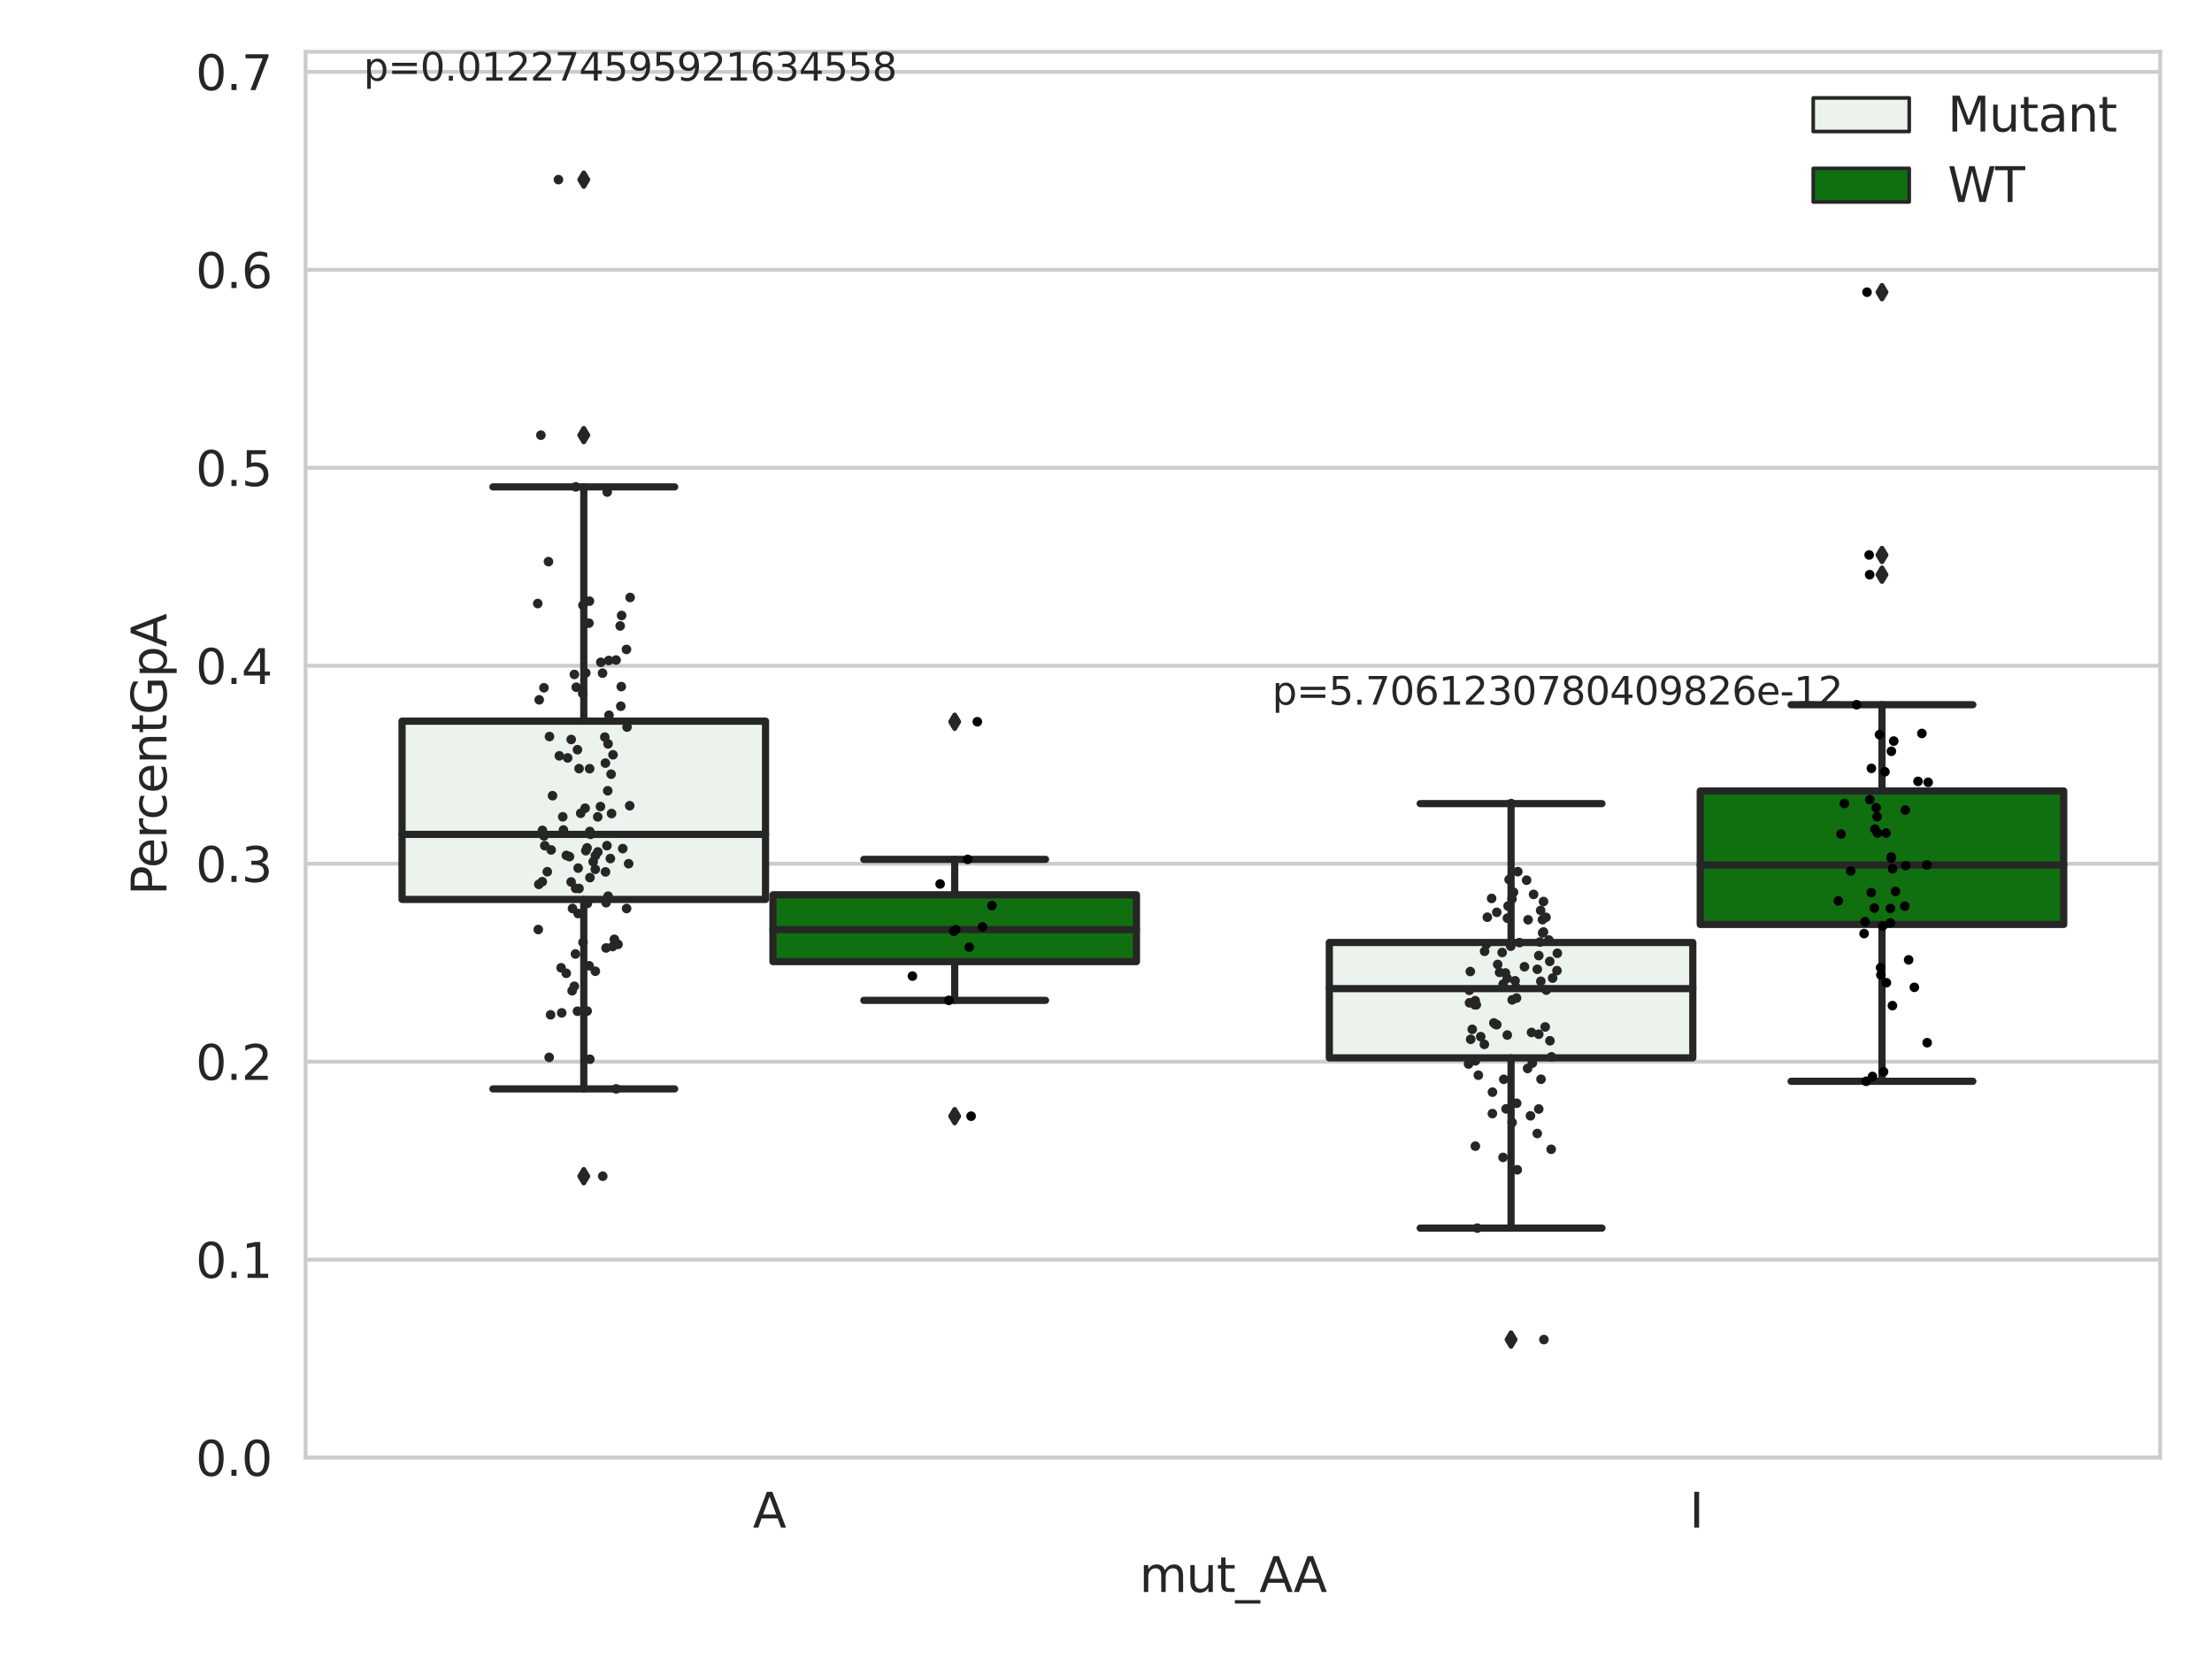 <?xml version="1.0" encoding="utf-8" standalone="no"?>
<!DOCTYPE svg PUBLIC "-//W3C//DTD SVG 1.1//EN"
  "http://www.w3.org/Graphics/SVG/1.1/DTD/svg11.dtd">
<svg xmlns:xlink="http://www.w3.org/1999/xlink" width="460.8pt" height="345.6pt" viewBox="0 0 460.8 345.6" xmlns="http://www.w3.org/2000/svg" version="1.1">
 <defs>
  <style type="text/css">*{stroke-linejoin: round; stroke-linecap: butt}</style>
 </defs>
 <g id="figure_1">
  <g id="patch_1">
   <path d="M 0 345.6 
L 460.8 345.6 
L 460.8 0 
L 0 0 
z
" style="fill: #ffffff"/>
  </g>
  <g id="axes_1">
   <g id="patch_2">
    <path d="M 63.661 303.64 
L 450 303.64 
L 450 10.8 
L 63.661 10.8 
z
" style="fill: #ffffff"/>
   </g>
   <g id="matplotlib.axis_1">
    <g id="xtick_1">
     <g id="text_1">
      <!-- A -->
      <g style="fill: #262626" transform="translate(156.826 318.238) scale(0.1 -0.1)">
       <defs>
        <path id="DejaVuSans-41" d="M 2188 4044 
L 1331 1722 
L 3047 1722 
L 2188 4044 
z
M 1831 4666 
L 2547 4666 
L 4325 0 
L 3669 0 
L 3244 1197 
L 1141 1197 
L 716 0 
L 50 0 
L 1831 4666 
z
" transform="scale(0.016)"/>
       </defs>
       <use xlink:href="#DejaVuSans-41"/>
      </g>
     </g>
    </g>
    <g id="xtick_2">
     <g id="text_2">
      <!-- I -->
      <g style="fill: #262626" transform="translate(351.94 318.238) scale(0.1 -0.1)">
       <defs>
        <path id="DejaVuSans-49" d="M 628 4666 
L 1259 4666 
L 1259 0 
L 628 0 
L 628 4666 
z
" transform="scale(0.016)"/>
       </defs>
       <use xlink:href="#DejaVuSans-49"/>
      </g>
     </g>
    </g>
    <g id="text_3">
     <!-- mut_AA -->
     <g style="fill: #262626" transform="translate(237.353 331.638) scale(0.1 -0.1)">
      <defs>
       <path id="DejaVuSans-6d" d="M 3328 2828 
Q 3544 3216 3844 3400 
Q 4144 3584 4550 3584 
Q 5097 3584 5394 3201 
Q 5691 2819 5691 2113 
L 5691 0 
L 5113 0 
L 5113 2094 
Q 5113 2597 4934 2840 
Q 4756 3084 4391 3084 
Q 3944 3084 3684 2787 
Q 3425 2491 3425 1978 
L 3425 0 
L 2847 0 
L 2847 2094 
Q 2847 2600 2669 2842 
Q 2491 3084 2119 3084 
Q 1678 3084 1418 2786 
Q 1159 2488 1159 1978 
L 1159 0 
L 581 0 
L 581 3500 
L 1159 3500 
L 1159 2956 
Q 1356 3278 1631 3431 
Q 1906 3584 2284 3584 
Q 2666 3584 2933 3390 
Q 3200 3197 3328 2828 
z
" transform="scale(0.016)"/>
       <path id="DejaVuSans-75" d="M 544 1381 
L 544 3500 
L 1119 3500 
L 1119 1403 
Q 1119 906 1312 657 
Q 1506 409 1894 409 
Q 2359 409 2629 706 
Q 2900 1003 2900 1516 
L 2900 3500 
L 3475 3500 
L 3475 0 
L 2900 0 
L 2900 538 
Q 2691 219 2414 64 
Q 2138 -91 1772 -91 
Q 1169 -91 856 284 
Q 544 659 544 1381 
z
M 1991 3584 
L 1991 3584 
z
" transform="scale(0.016)"/>
       <path id="DejaVuSans-74" d="M 1172 4494 
L 1172 3500 
L 2356 3500 
L 2356 3053 
L 1172 3053 
L 1172 1153 
Q 1172 725 1289 603 
Q 1406 481 1766 481 
L 2356 481 
L 2356 0 
L 1766 0 
Q 1100 0 847 248 
Q 594 497 594 1153 
L 594 3053 
L 172 3053 
L 172 3500 
L 594 3500 
L 594 4494 
L 1172 4494 
z
" transform="scale(0.016)"/>
       <path id="DejaVuSans-5f" d="M 3263 -1063 
L 3263 -1509 
L -63 -1509 
L -63 -1063 
L 3263 -1063 
z
" transform="scale(0.016)"/>
      </defs>
      <use xlink:href="#DejaVuSans-6d"/>
      <use xlink:href="#DejaVuSans-75" x="97.412"/>
      <use xlink:href="#DejaVuSans-74" x="160.791"/>
      <use xlink:href="#DejaVuSans-5f" x="200"/>
      <use xlink:href="#DejaVuSans-41" x="250"/>
      <use xlink:href="#DejaVuSans-41" x="321.158"/>
     </g>
    </g>
   </g>
   <g id="matplotlib.axis_2">
    <g id="ytick_1">
     <g id="line2d_1">
      <path d="M 63.661 303.64 
L 450 303.64 
" clip-path="url(#p7bb7b0a8a9)" style="fill: none; stroke: #cccccc; stroke-width: 0.8; stroke-linecap: round"/>
     </g>
     <g id="text_4">
      <!-- 0.0 -->
      <g style="fill: #262626" transform="translate(40.758 307.439) scale(0.1 -0.1)">
       <defs>
        <path id="DejaVuSans-30" d="M 2034 4250 
Q 1547 4250 1301 3770 
Q 1056 3291 1056 2328 
Q 1056 1369 1301 889 
Q 1547 409 2034 409 
Q 2525 409 2770 889 
Q 3016 1369 3016 2328 
Q 3016 3291 2770 3770 
Q 2525 4250 2034 4250 
z
M 2034 4750 
Q 2819 4750 3233 4129 
Q 3647 3509 3647 2328 
Q 3647 1150 3233 529 
Q 2819 -91 2034 -91 
Q 1250 -91 836 529 
Q 422 1150 422 2328 
Q 422 3509 836 4129 
Q 1250 4750 2034 4750 
z
" transform="scale(0.016)"/>
        <path id="DejaVuSans-2e" d="M 684 794 
L 1344 794 
L 1344 0 
L 684 0 
L 684 794 
z
" transform="scale(0.016)"/>
       </defs>
       <use xlink:href="#DejaVuSans-30"/>
       <use xlink:href="#DejaVuSans-2e" x="63.623"/>
       <use xlink:href="#DejaVuSans-30" x="95.41"/>
      </g>
     </g>
    </g>
    <g id="ytick_2">
     <g id="line2d_2">
      <path d="M 63.661 262.402 
L 450 262.402 
" clip-path="url(#p7bb7b0a8a9)" style="fill: none; stroke: #cccccc; stroke-width: 0.8; stroke-linecap: round"/>
     </g>
     <g id="text_5">
      <!-- 0.1 -->
      <g style="fill: #262626" transform="translate(40.758 266.201) scale(0.1 -0.1)">
       <defs>
        <path id="DejaVuSans-31" d="M 794 531 
L 1825 531 
L 1825 4091 
L 703 3866 
L 703 4441 
L 1819 4666 
L 2450 4666 
L 2450 531 
L 3481 531 
L 3481 0 
L 794 0 
L 794 531 
z
" transform="scale(0.016)"/>
       </defs>
       <use xlink:href="#DejaVuSans-30"/>
       <use xlink:href="#DejaVuSans-2e" x="63.623"/>
       <use xlink:href="#DejaVuSans-31" x="95.41"/>
      </g>
     </g>
    </g>
    <g id="ytick_3">
     <g id="line2d_3">
      <path d="M 63.661 221.163 
L 450 221.163 
" clip-path="url(#p7bb7b0a8a9)" style="fill: none; stroke: #cccccc; stroke-width: 0.8; stroke-linecap: round"/>
     </g>
     <g id="text_6">
      <!-- 0.2 -->
      <g style="fill: #262626" transform="translate(40.758 224.962) scale(0.1 -0.1)">
       <defs>
        <path id="DejaVuSans-32" d="M 1228 531 
L 3431 531 
L 3431 0 
L 469 0 
L 469 531 
Q 828 903 1448 1529 
Q 2069 2156 2228 2338 
Q 2531 2678 2651 2914 
Q 2772 3150 2772 3378 
Q 2772 3750 2511 3984 
Q 2250 4219 1831 4219 
Q 1534 4219 1204 4116 
Q 875 4013 500 3803 
L 500 4441 
Q 881 4594 1212 4672 
Q 1544 4750 1819 4750 
Q 2544 4750 2975 4387 
Q 3406 4025 3406 3419 
Q 3406 3131 3298 2873 
Q 3191 2616 2906 2266 
Q 2828 2175 2409 1742 
Q 1991 1309 1228 531 
z
" transform="scale(0.016)"/>
       </defs>
       <use xlink:href="#DejaVuSans-30"/>
       <use xlink:href="#DejaVuSans-2e" x="63.623"/>
       <use xlink:href="#DejaVuSans-32" x="95.41"/>
      </g>
     </g>
    </g>
    <g id="ytick_4">
     <g id="line2d_4">
      <path d="M 63.661 179.925 
L 450 179.925 
" clip-path="url(#p7bb7b0a8a9)" style="fill: none; stroke: #cccccc; stroke-width: 0.8; stroke-linecap: round"/>
     </g>
     <g id="text_7">
      <!-- 0.3 -->
      <g style="fill: #262626" transform="translate(40.758 183.724) scale(0.1 -0.1)">
       <defs>
        <path id="DejaVuSans-33" d="M 2597 2516 
Q 3050 2419 3304 2112 
Q 3559 1806 3559 1356 
Q 3559 666 3084 287 
Q 2609 -91 1734 -91 
Q 1441 -91 1130 -33 
Q 819 25 488 141 
L 488 750 
Q 750 597 1062 519 
Q 1375 441 1716 441 
Q 2309 441 2620 675 
Q 2931 909 2931 1356 
Q 2931 1769 2642 2001 
Q 2353 2234 1838 2234 
L 1294 2234 
L 1294 2753 
L 1863 2753 
Q 2328 2753 2575 2939 
Q 2822 3125 2822 3475 
Q 2822 3834 2567 4026 
Q 2313 4219 1838 4219 
Q 1578 4219 1281 4162 
Q 984 4106 628 3988 
L 628 4550 
Q 988 4650 1302 4700 
Q 1616 4750 1894 4750 
Q 2613 4750 3031 4423 
Q 3450 4097 3450 3541 
Q 3450 3153 3228 2886 
Q 3006 2619 2597 2516 
z
" transform="scale(0.016)"/>
       </defs>
       <use xlink:href="#DejaVuSans-30"/>
       <use xlink:href="#DejaVuSans-2e" x="63.623"/>
       <use xlink:href="#DejaVuSans-33" x="95.41"/>
      </g>
     </g>
    </g>
    <g id="ytick_5">
     <g id="line2d_5">
      <path d="M 63.661 138.686 
L 450 138.686 
" clip-path="url(#p7bb7b0a8a9)" style="fill: none; stroke: #cccccc; stroke-width: 0.8; stroke-linecap: round"/>
     </g>
     <g id="text_8">
      <!-- 0.4 -->
      <g style="fill: #262626" transform="translate(40.758 142.485) scale(0.1 -0.1)">
       <defs>
        <path id="DejaVuSans-34" d="M 2419 4116 
L 825 1625 
L 2419 1625 
L 2419 4116 
z
M 2253 4666 
L 3047 4666 
L 3047 1625 
L 3713 1625 
L 3713 1100 
L 3047 1100 
L 3047 0 
L 2419 0 
L 2419 1100 
L 313 1100 
L 313 1709 
L 2253 4666 
z
" transform="scale(0.016)"/>
       </defs>
       <use xlink:href="#DejaVuSans-30"/>
       <use xlink:href="#DejaVuSans-2e" x="63.623"/>
       <use xlink:href="#DejaVuSans-34" x="95.41"/>
      </g>
     </g>
    </g>
    <g id="ytick_6">
     <g id="line2d_6">
      <path d="M 63.661 97.448 
L 450 97.448 
" clip-path="url(#p7bb7b0a8a9)" style="fill: none; stroke: #cccccc; stroke-width: 0.8; stroke-linecap: round"/>
     </g>
     <g id="text_9">
      <!-- 0.5 -->
      <g style="fill: #262626" transform="translate(40.758 101.247) scale(0.1 -0.1)">
       <defs>
        <path id="DejaVuSans-35" d="M 691 4666 
L 3169 4666 
L 3169 4134 
L 1269 4134 
L 1269 2991 
Q 1406 3038 1543 3061 
Q 1681 3084 1819 3084 
Q 2600 3084 3056 2656 
Q 3513 2228 3513 1497 
Q 3513 744 3044 326 
Q 2575 -91 1722 -91 
Q 1428 -91 1123 -41 
Q 819 9 494 109 
L 494 744 
Q 775 591 1075 516 
Q 1375 441 1709 441 
Q 2250 441 2565 725 
Q 2881 1009 2881 1497 
Q 2881 1984 2565 2268 
Q 2250 2553 1709 2553 
Q 1456 2553 1204 2497 
Q 953 2441 691 2322 
L 691 4666 
z
" transform="scale(0.016)"/>
       </defs>
       <use xlink:href="#DejaVuSans-30"/>
       <use xlink:href="#DejaVuSans-2e" x="63.623"/>
       <use xlink:href="#DejaVuSans-35" x="95.41"/>
      </g>
     </g>
    </g>
    <g id="ytick_7">
     <g id="line2d_7">
      <path d="M 63.661 56.209 
L 450 56.209 
" clip-path="url(#p7bb7b0a8a9)" style="fill: none; stroke: #cccccc; stroke-width: 0.8; stroke-linecap: round"/>
     </g>
     <g id="text_10">
      <!-- 0.6 -->
      <g style="fill: #262626" transform="translate(40.758 60.008) scale(0.1 -0.1)">
       <defs>
        <path id="DejaVuSans-36" d="M 2113 2584 
Q 1688 2584 1439 2293 
Q 1191 2003 1191 1497 
Q 1191 994 1439 701 
Q 1688 409 2113 409 
Q 2538 409 2786 701 
Q 3034 994 3034 1497 
Q 3034 2003 2786 2293 
Q 2538 2584 2113 2584 
z
M 3366 4563 
L 3366 3988 
Q 3128 4100 2886 4159 
Q 2644 4219 2406 4219 
Q 1781 4219 1451 3797 
Q 1122 3375 1075 2522 
Q 1259 2794 1537 2939 
Q 1816 3084 2150 3084 
Q 2853 3084 3261 2657 
Q 3669 2231 3669 1497 
Q 3669 778 3244 343 
Q 2819 -91 2113 -91 
Q 1303 -91 875 529 
Q 447 1150 447 2328 
Q 447 3434 972 4092 
Q 1497 4750 2381 4750 
Q 2619 4750 2861 4703 
Q 3103 4656 3366 4563 
z
" transform="scale(0.016)"/>
       </defs>
       <use xlink:href="#DejaVuSans-30"/>
       <use xlink:href="#DejaVuSans-2e" x="63.623"/>
       <use xlink:href="#DejaVuSans-36" x="95.41"/>
      </g>
     </g>
    </g>
    <g id="ytick_8">
     <g id="line2d_8">
      <path d="M 63.661 14.971 
L 450 14.971 
" clip-path="url(#p7bb7b0a8a9)" style="fill: none; stroke: #cccccc; stroke-width: 0.8; stroke-linecap: round"/>
     </g>
     <g id="text_11">
      <!-- 0.7 -->
      <g style="fill: #262626" transform="translate(40.758 18.77) scale(0.1 -0.1)">
       <defs>
        <path id="DejaVuSans-37" d="M 525 4666 
L 3525 4666 
L 3525 4397 
L 1831 0 
L 1172 0 
L 2766 4134 
L 525 4134 
L 525 4666 
z
" transform="scale(0.016)"/>
       </defs>
       <use xlink:href="#DejaVuSans-30"/>
       <use xlink:href="#DejaVuSans-2e" x="63.623"/>
       <use xlink:href="#DejaVuSans-37" x="95.41"/>
      </g>
     </g>
    </g>
    <g id="text_12">
     <!-- PercentGpA -->
     <g style="fill: #262626" transform="translate(34.678 186.497) rotate(-90) scale(0.1 -0.1)">
      <defs>
       <path id="DejaVuSans-50" d="M 1259 4147 
L 1259 2394 
L 2053 2394 
Q 2494 2394 2734 2622 
Q 2975 2850 2975 3272 
Q 2975 3691 2734 3919 
Q 2494 4147 2053 4147 
L 1259 4147 
z
M 628 4666 
L 2053 4666 
Q 2838 4666 3239 4311 
Q 3641 3956 3641 3272 
Q 3641 2581 3239 2228 
Q 2838 1875 2053 1875 
L 1259 1875 
L 1259 0 
L 628 0 
L 628 4666 
z
" transform="scale(0.016)"/>
       <path id="DejaVuSans-65" d="M 3597 1894 
L 3597 1613 
L 953 1613 
Q 991 1019 1311 708 
Q 1631 397 2203 397 
Q 2534 397 2845 478 
Q 3156 559 3463 722 
L 3463 178 
Q 3153 47 2828 -22 
Q 2503 -91 2169 -91 
Q 1331 -91 842 396 
Q 353 884 353 1716 
Q 353 2575 817 3079 
Q 1281 3584 2069 3584 
Q 2775 3584 3186 3129 
Q 3597 2675 3597 1894 
z
M 3022 2063 
Q 3016 2534 2758 2815 
Q 2500 3097 2075 3097 
Q 1594 3097 1305 2825 
Q 1016 2553 972 2059 
L 3022 2063 
z
" transform="scale(0.016)"/>
       <path id="DejaVuSans-72" d="M 2631 2963 
Q 2534 3019 2420 3045 
Q 2306 3072 2169 3072 
Q 1681 3072 1420 2755 
Q 1159 2438 1159 1844 
L 1159 0 
L 581 0 
L 581 3500 
L 1159 3500 
L 1159 2956 
Q 1341 3275 1631 3429 
Q 1922 3584 2338 3584 
Q 2397 3584 2469 3576 
Q 2541 3569 2628 3553 
L 2631 2963 
z
" transform="scale(0.016)"/>
       <path id="DejaVuSans-63" d="M 3122 3366 
L 3122 2828 
Q 2878 2963 2633 3030 
Q 2388 3097 2138 3097 
Q 1578 3097 1268 2742 
Q 959 2388 959 1747 
Q 959 1106 1268 751 
Q 1578 397 2138 397 
Q 2388 397 2633 464 
Q 2878 531 3122 666 
L 3122 134 
Q 2881 22 2623 -34 
Q 2366 -91 2075 -91 
Q 1284 -91 818 406 
Q 353 903 353 1747 
Q 353 2603 823 3093 
Q 1294 3584 2113 3584 
Q 2378 3584 2631 3529 
Q 2884 3475 3122 3366 
z
" transform="scale(0.016)"/>
       <path id="DejaVuSans-6e" d="M 3513 2113 
L 3513 0 
L 2938 0 
L 2938 2094 
Q 2938 2591 2744 2837 
Q 2550 3084 2163 3084 
Q 1697 3084 1428 2787 
Q 1159 2491 1159 1978 
L 1159 0 
L 581 0 
L 581 3500 
L 1159 3500 
L 1159 2956 
Q 1366 3272 1645 3428 
Q 1925 3584 2291 3584 
Q 2894 3584 3203 3211 
Q 3513 2838 3513 2113 
z
" transform="scale(0.016)"/>
       <path id="DejaVuSans-47" d="M 3809 666 
L 3809 1919 
L 2778 1919 
L 2778 2438 
L 4434 2438 
L 4434 434 
Q 4069 175 3628 42 
Q 3188 -91 2688 -91 
Q 1594 -91 976 548 
Q 359 1188 359 2328 
Q 359 3472 976 4111 
Q 1594 4750 2688 4750 
Q 3144 4750 3555 4637 
Q 3966 4525 4313 4306 
L 4313 3634 
Q 3963 3931 3569 4081 
Q 3175 4231 2741 4231 
Q 1884 4231 1454 3753 
Q 1025 3275 1025 2328 
Q 1025 1384 1454 906 
Q 1884 428 2741 428 
Q 3075 428 3337 486 
Q 3600 544 3809 666 
z
" transform="scale(0.016)"/>
       <path id="DejaVuSans-70" d="M 1159 525 
L 1159 -1331 
L 581 -1331 
L 581 3500 
L 1159 3500 
L 1159 2969 
Q 1341 3281 1617 3432 
Q 1894 3584 2278 3584 
Q 2916 3584 3314 3078 
Q 3713 2572 3713 1747 
Q 3713 922 3314 415 
Q 2916 -91 2278 -91 
Q 1894 -91 1617 61 
Q 1341 213 1159 525 
z
M 3116 1747 
Q 3116 2381 2855 2742 
Q 2594 3103 2138 3103 
Q 1681 3103 1420 2742 
Q 1159 2381 1159 1747 
Q 1159 1113 1420 752 
Q 1681 391 2138 391 
Q 2594 391 2855 752 
Q 3116 1113 3116 1747 
z
" transform="scale(0.016)"/>
      </defs>
      <use xlink:href="#DejaVuSans-50"/>
      <use xlink:href="#DejaVuSans-65" x="56.678"/>
      <use xlink:href="#DejaVuSans-72" x="118.201"/>
      <use xlink:href="#DejaVuSans-63" x="157.064"/>
      <use xlink:href="#DejaVuSans-65" x="212.045"/>
      <use xlink:href="#DejaVuSans-6e" x="273.568"/>
      <use xlink:href="#DejaVuSans-74" x="336.947"/>
      <use xlink:href="#DejaVuSans-47" x="376.156"/>
      <use xlink:href="#DejaVuSans-70" x="453.646"/>
      <use xlink:href="#DejaVuSans-41" x="517.123"/>
     </g>
    </g>
   </g>
   <g id="patch_3">
    <path d="M 83.751 187.367 
L 159.473 187.367 
L 159.473 150.227 
L 83.751 150.227 
L 83.751 187.367 
z
" clip-path="url(#p7bb7b0a8a9)" style="fill: #ecf2ec; stroke: #262626; stroke-width: 1.5; stroke-linejoin: miter"/>
   </g>
   <g id="patch_4">
    <path d="M 161.019 200.323 
L 236.741 200.323 
L 236.741 186.402 
L 161.019 186.402 
L 161.019 200.323 
z
" clip-path="url(#p7bb7b0a8a9)" style="fill: #107010; stroke: #262626; stroke-width: 1.5; stroke-linejoin: miter"/>
   </g>
   <g id="patch_5">
    <path d="M 276.92 220.369 
L 352.643 220.369 
L 352.643 196.338 
L 276.92 196.338 
L 276.92 220.369 
z
" clip-path="url(#p7bb7b0a8a9)" style="fill: #ecf2ec; stroke: #262626; stroke-width: 1.5; stroke-linejoin: miter"/>
   </g>
   <g id="patch_6">
    <path d="M 354.188 192.58 
L 429.91 192.58 
L 429.91 164.773 
L 354.188 164.773 
L 354.188 192.58 
z
" clip-path="url(#p7bb7b0a8a9)" style="fill: #107010; stroke: #262626; stroke-width: 1.5; stroke-linejoin: miter"/>
   </g>
   <g id="patch_7">
    <path d="M 160.246 303.64 
L 160.246 303.64 
L 160.246 303.64 
L 160.246 303.64 
z
" clip-path="url(#p7bb7b0a8a9)" style="fill: #ecf2ec; stroke: #262626; stroke-width: 0.75; stroke-linejoin: miter"/>
   </g>
   <g id="patch_8">
    <path d="M 160.246 303.64 
L 160.246 303.64 
L 160.246 303.64 
L 160.246 303.64 
z
" clip-path="url(#p7bb7b0a8a9)" style="fill: #107010; stroke: #262626; stroke-width: 0.75; stroke-linejoin: miter"/>
   </g>
   <g id="PathCollection_1"/>
   <g id="PathCollection_2"/>
   <g id="line2d_9">
    <path d="M 121.612 187.367 
L 121.612 226.835 
" clip-path="url(#p7bb7b0a8a9)" style="fill: none; stroke: #262626; stroke-width: 1.5; stroke-linecap: round"/>
   </g>
   <g id="line2d_10">
    <path d="M 121.612 150.227 
L 121.612 101.427 
" clip-path="url(#p7bb7b0a8a9)" style="fill: none; stroke: #262626; stroke-width: 1.5; stroke-linecap: round"/>
   </g>
   <g id="line2d_11">
    <path d="M 102.681 226.835 
L 140.543 226.835 
" clip-path="url(#p7bb7b0a8a9)" style="fill: none; stroke: #262626; stroke-width: 1.5; stroke-linecap: round"/>
   </g>
   <g id="line2d_12">
    <path d="M 102.681 101.427 
L 140.543 101.427 
" clip-path="url(#p7bb7b0a8a9)" style="fill: none; stroke: #262626; stroke-width: 1.5; stroke-linecap: round"/>
   </g>
   <g id="line2d_13">
    <defs>
     <path id="m5f5f18ffa1" d="M -0 1.414 
L 0.849 0 
L 0 -1.414 
L -0.849 -0 
z
" style="stroke: #262626; stroke-linejoin: miter"/>
    </defs>
    <g clip-path="url(#p7bb7b0a8a9)">
     <use xlink:href="#m5f5f18ffa1" x="121.612" y="245.024" style="fill: #262626; stroke: #262626; stroke-linejoin: miter"/>
     <use xlink:href="#m5f5f18ffa1" x="121.612" y="37.422" style="fill: #262626; stroke: #262626; stroke-linejoin: miter"/>
     <use xlink:href="#m5f5f18ffa1" x="121.612" y="90.648" style="fill: #262626; stroke: #262626; stroke-linejoin: miter"/>
    </g>
   </g>
   <g id="line2d_14">
    <path d="M 198.88 200.323 
L 198.88 208.391 
" clip-path="url(#p7bb7b0a8a9)" style="fill: none; stroke: #262626; stroke-width: 1.5; stroke-linecap: round"/>
   </g>
   <g id="line2d_15">
    <path d="M 198.88 186.402 
L 198.88 179.019 
" clip-path="url(#p7bb7b0a8a9)" style="fill: none; stroke: #262626; stroke-width: 1.5; stroke-linecap: round"/>
   </g>
   <g id="line2d_16">
    <path d="M 179.949 208.391 
L 217.81 208.391 
" clip-path="url(#p7bb7b0a8a9)" style="fill: none; stroke: #262626; stroke-width: 1.5; stroke-linecap: round"/>
   </g>
   <g id="line2d_17">
    <path d="M 179.949 179.019 
L 217.81 179.019 
" clip-path="url(#p7bb7b0a8a9)" style="fill: none; stroke: #262626; stroke-width: 1.5; stroke-linecap: round"/>
   </g>
   <g id="line2d_18">
    <g clip-path="url(#p7bb7b0a8a9)">
     <use xlink:href="#m5f5f18ffa1" x="198.88" y="232.521" style="fill: #262626; stroke: #262626; stroke-linejoin: miter"/>
     <use xlink:href="#m5f5f18ffa1" x="198.88" y="150.353" style="fill: #262626; stroke: #262626; stroke-linejoin: miter"/>
    </g>
   </g>
   <g id="line2d_19">
    <path d="M 314.781 220.369 
L 314.781 255.838 
" clip-path="url(#p7bb7b0a8a9)" style="fill: none; stroke: #262626; stroke-width: 1.5; stroke-linecap: round"/>
   </g>
   <g id="line2d_20">
    <path d="M 314.781 196.338 
L 314.781 167.407 
" clip-path="url(#p7bb7b0a8a9)" style="fill: none; stroke: #262626; stroke-width: 1.5; stroke-linecap: round"/>
   </g>
   <g id="line2d_21">
    <path d="M 295.851 255.838 
L 333.712 255.838 
" clip-path="url(#p7bb7b0a8a9)" style="fill: none; stroke: #262626; stroke-width: 1.5; stroke-linecap: round"/>
   </g>
   <g id="line2d_22">
    <path d="M 295.851 167.407 
L 333.712 167.407 
" clip-path="url(#p7bb7b0a8a9)" style="fill: none; stroke: #262626; stroke-width: 1.5; stroke-linecap: round"/>
   </g>
   <g id="line2d_23">
    <g clip-path="url(#p7bb7b0a8a9)">
     <use xlink:href="#m5f5f18ffa1" x="314.781" y="279.058" style="fill: #262626; stroke: #262626; stroke-linejoin: miter"/>
    </g>
   </g>
   <g id="line2d_24">
    <path d="M 392.049 192.58 
L 392.049 225.252 
" clip-path="url(#p7bb7b0a8a9)" style="fill: none; stroke: #262626; stroke-width: 1.5; stroke-linecap: round"/>
   </g>
   <g id="line2d_25">
    <path d="M 392.049 164.773 
L 392.049 146.808 
" clip-path="url(#p7bb7b0a8a9)" style="fill: none; stroke: #262626; stroke-width: 1.5; stroke-linecap: round"/>
   </g>
   <g id="line2d_26">
    <path d="M 373.119 225.252 
L 410.98 225.252 
" clip-path="url(#p7bb7b0a8a9)" style="fill: none; stroke: #262626; stroke-width: 1.5; stroke-linecap: round"/>
   </g>
   <g id="line2d_27">
    <path d="M 373.119 146.808 
L 410.98 146.808 
" clip-path="url(#p7bb7b0a8a9)" style="fill: none; stroke: #262626; stroke-width: 1.5; stroke-linecap: round"/>
   </g>
   <g id="line2d_28">
    <g clip-path="url(#p7bb7b0a8a9)">
     <use xlink:href="#m5f5f18ffa1" x="392.049" y="119.717" style="fill: #262626; stroke: #262626; stroke-linejoin: miter"/>
     <use xlink:href="#m5f5f18ffa1" x="392.049" y="60.87" style="fill: #262626; stroke: #262626; stroke-linejoin: miter"/>
     <use xlink:href="#m5f5f18ffa1" x="392.049" y="115.61" style="fill: #262626; stroke: #262626; stroke-linejoin: miter"/>
    </g>
   </g>
   <g id="line2d_29">
    <path d="M 83.751 173.809 
L 159.473 173.809 
" clip-path="url(#p7bb7b0a8a9)" style="fill: none; stroke: #262626; stroke-width: 1.5; stroke-linecap: round"/>
   </g>
   <g id="line2d_30">
    <path d="M 161.019 193.655 
L 236.741 193.655 
" clip-path="url(#p7bb7b0a8a9)" style="fill: none; stroke: #262626; stroke-width: 1.5; stroke-linecap: round"/>
   </g>
   <g id="line2d_31">
    <path d="M 276.92 205.949 
L 352.643 205.949 
" clip-path="url(#p7bb7b0a8a9)" style="fill: none; stroke: #262626; stroke-width: 1.5; stroke-linecap: round"/>
   </g>
   <g id="line2d_32">
    <path d="M 354.188 180.194 
L 429.91 180.194 
" clip-path="url(#p7bb7b0a8a9)" style="fill: none; stroke: #262626; stroke-width: 1.5; stroke-linecap: round"/>
   </g>
   <g id="patch_9">
    <path d="M 63.661 303.64 
L 63.661 10.8 
" style="fill: none; stroke: #cccccc; stroke-width: 0.8; stroke-linejoin: miter; stroke-linecap: square"/>
   </g>
   <g id="patch_10">
    <path d="M 450 303.64 
L 450 10.8 
" style="fill: none; stroke: #cccccc; stroke-width: 0.8; stroke-linejoin: miter; stroke-linecap: square"/>
   </g>
   <g id="patch_11">
    <path d="M 63.661 303.64 
L 450 303.64 
" style="fill: none; stroke: #cccccc; stroke-width: 0.8; stroke-linejoin: miter; stroke-linecap: square"/>
   </g>
   <g id="patch_12">
    <path d="M 63.661 10.8 
L 450 10.8 
" style="fill: none; stroke: #cccccc; stroke-width: 0.8; stroke-linejoin: miter; stroke-linecap: square"/>
   </g>
   <g id="PathCollection_3">
    <defs>
     <path id="C0_0_536cc421d0" d="M 0 1 
C 0.265 1 0.52 0.895 0.707 0.707 
C 0.895 0.52 1 0.265 1 -0 
C 1 -0.265 0.895 -0.52 0.707 -0.707 
C 0.52 -0.895 0.265 -1 0 -1 
C -0.265 -1 -0.52 -0.895 -0.707 -0.707 
C -0.895 -0.52 -1 -0.265 -1 0 
C -1 0.265 -0.895 0.52 -0.707 0.707 
C -0.52 0.895 -0.265 1 0 1 
z
"/>
    </defs>
    <g clip-path="url(#p7bb7b0a8a9)">
     <use xlink:href="#C0_0_536cc421d0" x="126.436" y="176.165" style="fill: #262626"/>
    </g>
    <g clip-path="url(#p7bb7b0a8a9)">
     <use xlink:href="#C0_0_536cc421d0" x="120.973" y="169.419" style="fill: #262626"/>
    </g>
    <g clip-path="url(#p7bb7b0a8a9)">
     <use xlink:href="#C0_0_536cc421d0" x="116.336" y="37.422" style="fill: #262626"/>
    </g>
    <g clip-path="url(#p7bb7b0a8a9)">
     <use xlink:href="#C0_0_536cc421d0" x="126.494" y="102.502" style="fill: #262626"/>
    </g>
    <g clip-path="url(#p7bb7b0a8a9)">
     <use xlink:href="#C0_0_536cc421d0" x="130.957" y="179.927" style="fill: #262626"/>
    </g>
    <g clip-path="url(#p7bb7b0a8a9)">
     <use xlink:href="#C0_0_536cc421d0" x="114.693" y="211.404" style="fill: #262626"/>
    </g>
    <g clip-path="url(#p7bb7b0a8a9)">
     <use xlink:href="#C0_0_536cc421d0" x="122.028" y="140.185" style="fill: #262626"/>
    </g>
    <g clip-path="url(#p7bb7b0a8a9)">
     <use xlink:href="#C0_0_536cc421d0" x="120.298" y="210.656" style="fill: #262626"/>
    </g>
    <g clip-path="url(#p7bb7b0a8a9)">
     <use xlink:href="#C0_0_536cc421d0" x="125.562" y="245.024" style="fill: #262626"/>
    </g>
    <g clip-path="url(#p7bb7b0a8a9)">
     <use xlink:href="#C0_0_536cc421d0" x="124.018" y="202.325" style="fill: #262626"/>
    </g>
    <g clip-path="url(#p7bb7b0a8a9)">
     <use xlink:href="#C0_0_536cc421d0" x="124.029" y="178.245" style="fill: #262626"/>
    </g>
    <g clip-path="url(#p7bb7b0a8a9)">
     <use xlink:href="#C0_0_536cc421d0" x="124.008" y="181.095" style="fill: #262626"/>
    </g>
    <g clip-path="url(#p7bb7b0a8a9)">
     <use xlink:href="#C0_0_536cc421d0" x="113.001" y="172.982" style="fill: #262626"/>
    </g>
    <g clip-path="url(#p7bb7b0a8a9)">
     <use xlink:href="#C0_0_536cc421d0" x="121.38" y="144.465" style="fill: #262626"/>
    </g>
    <g clip-path="url(#p7bb7b0a8a9)">
     <use xlink:href="#C0_0_536cc421d0" x="126.82" y="137.592" style="fill: #262626"/>
    </g>
    <g clip-path="url(#p7bb7b0a8a9)">
     <use xlink:href="#C0_0_536cc421d0" x="126.601" y="164.732" style="fill: #262626"/>
    </g>
    <g clip-path="url(#p7bb7b0a8a9)">
     <use xlink:href="#C0_0_536cc421d0" x="122.683" y="129.814" style="fill: #262626"/>
    </g>
    <g clip-path="url(#p7bb7b0a8a9)">
     <use xlink:href="#C0_0_536cc421d0" x="119.949" y="101.427" style="fill: #262626"/>
    </g>
    <g clip-path="url(#p7bb7b0a8a9)">
     <use xlink:href="#C0_0_536cc421d0" x="122.297" y="176.63" style="fill: #262626"/>
    </g>
    <g clip-path="url(#p7bb7b0a8a9)">
     <use xlink:href="#C0_0_536cc421d0" x="127.981" y="195.676" style="fill: #262626"/>
    </g>
    <g clip-path="url(#p7bb7b0a8a9)">
     <use xlink:href="#C0_0_536cc421d0" x="131.267" y="124.466" style="fill: #262626"/>
    </g>
    <g clip-path="url(#p7bb7b0a8a9)">
     <use xlink:href="#C0_0_536cc421d0" x="123.01" y="173.809" style="fill: #262626"/>
    </g>
    <g clip-path="url(#p7bb7b0a8a9)">
     <use xlink:href="#C0_0_536cc421d0" x="126.138" y="181.632" style="fill: #262626"/>
    </g>
    <g clip-path="url(#p7bb7b0a8a9)">
     <use xlink:href="#C0_0_536cc421d0" x="113.315" y="143.279" style="fill: #262626"/>
    </g>
    <g clip-path="url(#p7bb7b0a8a9)">
     <use xlink:href="#C0_0_536cc421d0" x="114.811" y="177.051" style="fill: #262626"/>
    </g>
    <g clip-path="url(#p7bb7b0a8a9)">
     <use xlink:href="#C0_0_536cc421d0" x="118.631" y="178.452" style="fill: #262626"/>
    </g>
    <g clip-path="url(#p7bb7b0a8a9)">
     <use xlink:href="#C0_0_536cc421d0" x="112.019" y="125.727" style="fill: #262626"/>
    </g>
    <g clip-path="url(#p7bb7b0a8a9)">
     <use xlink:href="#C0_0_536cc421d0" x="126.115" y="158.97" style="fill: #262626"/>
    </g>
    <g clip-path="url(#p7bb7b0a8a9)">
     <use xlink:href="#C0_0_536cc421d0" x="114.469" y="153.433" style="fill: #262626"/>
    </g>
    <g clip-path="url(#p7bb7b0a8a9)">
     <use xlink:href="#C0_0_536cc421d0" x="120.623" y="185.084" style="fill: #262626"/>
    </g>
    <g clip-path="url(#p7bb7b0a8a9)">
     <use xlink:href="#C0_0_536cc421d0" x="126.256" y="188.048" style="fill: #262626"/>
    </g>
    <g clip-path="url(#p7bb7b0a8a9)">
     <use xlink:href="#C0_0_536cc421d0" x="127.625" y="197.18" style="fill: #262626"/>
    </g>
    <g clip-path="url(#p7bb7b0a8a9)">
     <use xlink:href="#C0_0_536cc421d0" x="122.317" y="210.614" style="fill: #262626"/>
    </g>
    <g clip-path="url(#p7bb7b0a8a9)">
     <use xlink:href="#C0_0_536cc421d0" x="114.011" y="181.597" style="fill: #262626"/>
    </g>
    <g clip-path="url(#p7bb7b0a8a9)">
     <use xlink:href="#C0_0_536cc421d0" x="129.423" y="143.035" style="fill: #262626"/>
    </g>
    <g clip-path="url(#p7bb7b0a8a9)">
     <use xlink:href="#C0_0_536cc421d0" x="127.398" y="169.477" style="fill: #262626"/>
    </g>
    <g clip-path="url(#p7bb7b0a8a9)">
     <use xlink:href="#C0_0_536cc421d0" x="126.669" y="154.968" style="fill: #262626"/>
    </g>
    <g clip-path="url(#p7bb7b0a8a9)">
     <use xlink:href="#C0_0_536cc421d0" x="129.731" y="176.78" style="fill: #262626"/>
    </g>
    <g clip-path="url(#p7bb7b0a8a9)">
     <use xlink:href="#C0_0_536cc421d0" x="122.87" y="173.21" style="fill: #262626"/>
    </g>
    <g clip-path="url(#p7bb7b0a8a9)">
     <use xlink:href="#C0_0_536cc421d0" x="123.571" y="179.514" style="fill: #262626"/>
    </g>
    <g clip-path="url(#p7bb7b0a8a9)">
     <use xlink:href="#C0_0_536cc421d0" x="128.339" y="137.499" style="fill: #262626"/>
    </g>
    <g clip-path="url(#p7bb7b0a8a9)">
     <use xlink:href="#C0_0_536cc421d0" x="112.967" y="183.672" style="fill: #262626"/>
    </g>
    <g clip-path="url(#p7bb7b0a8a9)">
     <use xlink:href="#C0_0_536cc421d0" x="117.019" y="210.998" style="fill: #262626"/>
    </g>
    <g clip-path="url(#p7bb7b0a8a9)">
     <use xlink:href="#C0_0_536cc421d0" x="119.26" y="189.253" style="fill: #262626"/>
    </g>
    <g clip-path="url(#p7bb7b0a8a9)">
     <use xlink:href="#C0_0_536cc421d0" x="114.403" y="220.265" style="fill: #262626"/>
    </g>
    <g clip-path="url(#p7bb7b0a8a9)">
     <use xlink:href="#C0_0_536cc421d0" x="119.186" y="206.399" style="fill: #262626"/>
    </g>
    <g clip-path="url(#p7bb7b0a8a9)">
     <use xlink:href="#C0_0_536cc421d0" x="122.044" y="177.212" style="fill: #262626"/>
    </g>
    <g clip-path="url(#p7bb7b0a8a9)">
     <use xlink:href="#C0_0_536cc421d0" x="130.529" y="189.259" style="fill: #262626"/>
    </g>
    <g clip-path="url(#p7bb7b0a8a9)">
     <use xlink:href="#C0_0_536cc421d0" x="124.536" y="177.473" style="fill: #262626"/>
    </g>
    <g clip-path="url(#p7bb7b0a8a9)">
     <use xlink:href="#C0_0_536cc421d0" x="112.329" y="145.786" style="fill: #262626"/>
    </g>
    <g clip-path="url(#p7bb7b0a8a9)">
     <use xlink:href="#C0_0_536cc421d0" x="112.132" y="193.639" style="fill: #262626"/>
    </g>
    <g clip-path="url(#p7bb7b0a8a9)">
     <use xlink:href="#C0_0_536cc421d0" x="122.832" y="160.135" style="fill: #262626"/>
    </g>
    <g clip-path="url(#p7bb7b0a8a9)">
     <use xlink:href="#C0_0_536cc421d0" x="118.992" y="154.048" style="fill: #262626"/>
    </g>
    <g clip-path="url(#p7bb7b0a8a9)">
     <use xlink:href="#C0_0_536cc421d0" x="117.374" y="172.909" style="fill: #262626"/>
    </g>
    <g clip-path="url(#p7bb7b0a8a9)">
     <use xlink:href="#C0_0_536cc421d0" x="120.441" y="190.307" style="fill: #262626"/>
    </g>
    <g clip-path="url(#p7bb7b0a8a9)">
     <use xlink:href="#C0_0_536cc421d0" x="125.519" y="140.227" style="fill: #262626"/>
    </g>
    <g clip-path="url(#p7bb7b0a8a9)">
     <use xlink:href="#C0_0_536cc421d0" x="130.623" y="151.465" style="fill: #262626"/>
    </g>
    <g clip-path="url(#p7bb7b0a8a9)">
     <use xlink:href="#C0_0_536cc421d0" x="119.919" y="185.062" style="fill: #262626"/>
    </g>
    <g clip-path="url(#p7bb7b0a8a9)">
     <use xlink:href="#C0_0_536cc421d0" x="126.865" y="148.99" style="fill: #262626"/>
    </g>
    <g clip-path="url(#p7bb7b0a8a9)">
     <use xlink:href="#C0_0_536cc421d0" x="122.896" y="182.823" style="fill: #262626"/>
    </g>
    <g clip-path="url(#p7bb7b0a8a9)">
     <use xlink:href="#C0_0_536cc421d0" x="125.155" y="137.971" style="fill: #262626"/>
    </g>
    <g clip-path="url(#p7bb7b0a8a9)">
     <use xlink:href="#C0_0_536cc421d0" x="117.23" y="170.154" style="fill: #262626"/>
    </g>
    <g clip-path="url(#p7bb7b0a8a9)">
     <use xlink:href="#C0_0_536cc421d0" x="121.89" y="168.363" style="fill: #262626"/>
    </g>
    <g clip-path="url(#p7bb7b0a8a9)">
     <use xlink:href="#C0_0_536cc421d0" x="122.791" y="125.233" style="fill: #262626"/>
    </g>
    <g clip-path="url(#p7bb7b0a8a9)">
     <use xlink:href="#C0_0_536cc421d0" x="121.432" y="126.089" style="fill: #262626"/>
    </g>
    <g clip-path="url(#p7bb7b0a8a9)">
     <use xlink:href="#C0_0_536cc421d0" x="116.885" y="201.607" style="fill: #262626"/>
    </g>
    <g clip-path="url(#p7bb7b0a8a9)">
     <use xlink:href="#C0_0_536cc421d0" x="113.32" y="174.139" style="fill: #262626"/>
    </g>
    <g clip-path="url(#p7bb7b0a8a9)">
     <use xlink:href="#C0_0_536cc421d0" x="122.367" y="188.2" style="fill: #262626"/>
    </g>
    <g clip-path="url(#p7bb7b0a8a9)">
     <use xlink:href="#C0_0_536cc421d0" x="125.088" y="168.021" style="fill: #262626"/>
    </g>
    <g clip-path="url(#p7bb7b0a8a9)">
     <use xlink:href="#C0_0_536cc421d0" x="121.454" y="196.311" style="fill: #262626"/>
    </g>
    <g clip-path="url(#p7bb7b0a8a9)">
     <use xlink:href="#C0_0_536cc421d0" x="120.297" y="156.175" style="fill: #262626"/>
    </g>
    <g clip-path="url(#p7bb7b0a8a9)">
     <use xlink:href="#C0_0_536cc421d0" x="126.251" y="197.48" style="fill: #262626"/>
    </g>
    <g clip-path="url(#p7bb7b0a8a9)">
     <use xlink:href="#C0_0_536cc421d0" x="112.676" y="90.648" style="fill: #262626"/>
    </g>
    <g clip-path="url(#p7bb7b0a8a9)">
     <use xlink:href="#C0_0_536cc421d0" x="114.262" y="116.998" style="fill: #262626"/>
    </g>
    <g clip-path="url(#p7bb7b0a8a9)">
     <use xlink:href="#C0_0_536cc421d0" x="127.153" y="178.851" style="fill: #262626"/>
    </g>
    <g clip-path="url(#p7bb7b0a8a9)">
     <use xlink:href="#C0_0_536cc421d0" x="128.743" y="196.729" style="fill: #262626"/>
    </g>
    <g clip-path="url(#p7bb7b0a8a9)">
     <use xlink:href="#C0_0_536cc421d0" x="119.646" y="205.452" style="fill: #262626"/>
    </g>
    <g clip-path="url(#p7bb7b0a8a9)">
     <use xlink:href="#C0_0_536cc421d0" x="119.877" y="198.733" style="fill: #262626"/>
    </g>
    <g clip-path="url(#p7bb7b0a8a9)">
     <use xlink:href="#C0_0_536cc421d0" x="120.441" y="180.844" style="fill: #262626"/>
    </g>
    <g clip-path="url(#p7bb7b0a8a9)">
     <use xlink:href="#C0_0_536cc421d0" x="124.519" y="170.164" style="fill: #262626"/>
    </g>
    <g clip-path="url(#p7bb7b0a8a9)">
     <use xlink:href="#C0_0_536cc421d0" x="116.515" y="157.456" style="fill: #262626"/>
    </g>
    <g clip-path="url(#p7bb7b0a8a9)">
     <use xlink:href="#C0_0_536cc421d0" x="126.676" y="186.687" style="fill: #262626"/>
    </g>
    <g clip-path="url(#p7bb7b0a8a9)">
     <use xlink:href="#C0_0_536cc421d0" x="113.486" y="176.17" style="fill: #262626"/>
    </g>
    <g clip-path="url(#p7bb7b0a8a9)">
     <use xlink:href="#C0_0_536cc421d0" x="127.303" y="161.276" style="fill: #262626"/>
    </g>
    <g clip-path="url(#p7bb7b0a8a9)">
     <use xlink:href="#C0_0_536cc421d0" x="120.041" y="143.162" style="fill: #262626"/>
    </g>
    <g clip-path="url(#p7bb7b0a8a9)">
     <use xlink:href="#C0_0_536cc421d0" x="117.96" y="202.752" style="fill: #262626"/>
    </g>
    <g clip-path="url(#p7bb7b0a8a9)">
     <use xlink:href="#C0_0_536cc421d0" x="130.507" y="135.288" style="fill: #262626"/>
    </g>
    <g clip-path="url(#p7bb7b0a8a9)">
     <use xlink:href="#C0_0_536cc421d0" x="118.25" y="157.885" style="fill: #262626"/>
    </g>
    <g clip-path="url(#p7bb7b0a8a9)">
     <use xlink:href="#C0_0_536cc421d0" x="122.728" y="201.187" style="fill: #262626"/>
    </g>
    <g clip-path="url(#p7bb7b0a8a9)">
     <use xlink:href="#C0_0_536cc421d0" x="122.877" y="220.656" style="fill: #262626"/>
    </g>
    <g clip-path="url(#p7bb7b0a8a9)">
     <use xlink:href="#C0_0_536cc421d0" x="129.323" y="147.115" style="fill: #262626"/>
    </g>
    <g clip-path="url(#p7bb7b0a8a9)">
     <use xlink:href="#C0_0_536cc421d0" x="128.356" y="226.835" style="fill: #262626"/>
    </g>
    <g clip-path="url(#p7bb7b0a8a9)">
     <use xlink:href="#C0_0_536cc421d0" x="131.181" y="167.848" style="fill: #262626"/>
    </g>
    <g clip-path="url(#p7bb7b0a8a9)">
     <use xlink:href="#C0_0_536cc421d0" x="129.197" y="130.394" style="fill: #262626"/>
    </g>
    <g clip-path="url(#p7bb7b0a8a9)">
     <use xlink:href="#C0_0_536cc421d0" x="112.249" y="184.229" style="fill: #262626"/>
    </g>
    <g clip-path="url(#p7bb7b0a8a9)">
     <use xlink:href="#C0_0_536cc421d0" x="117.985" y="178.197" style="fill: #262626"/>
    </g>
    <g clip-path="url(#p7bb7b0a8a9)">
     <use xlink:href="#C0_0_536cc421d0" x="119.65" y="140.499" style="fill: #262626"/>
    </g>
    <g clip-path="url(#p7bb7b0a8a9)">
     <use xlink:href="#C0_0_536cc421d0" x="127.694" y="157.24" style="fill: #262626"/>
    </g>
    <g clip-path="url(#p7bb7b0a8a9)">
     <use xlink:href="#C0_0_536cc421d0" x="118.977" y="183.725" style="fill: #262626"/>
    </g>
    <g clip-path="url(#p7bb7b0a8a9)">
     <use xlink:href="#C0_0_536cc421d0" x="129.495" y="128.22" style="fill: #262626"/>
    </g>
    <g clip-path="url(#p7bb7b0a8a9)">
     <use xlink:href="#C0_0_536cc421d0" x="120.633" y="160.113" style="fill: #262626"/>
    </g>
    <g clip-path="url(#p7bb7b0a8a9)">
     <use xlink:href="#C0_0_536cc421d0" x="115.102" y="165.761" style="fill: #262626"/>
    </g>
    <g clip-path="url(#p7bb7b0a8a9)">
     <use xlink:href="#C0_0_536cc421d0" x="125.995" y="153.544" style="fill: #262626"/>
    </g>
   </g>
   <g id="PathCollection_4">
    <defs>
     <path id="C1_0_8bd8257ba7" d="M 0 1 
C 0.265 1 0.52 0.895 0.707 0.707 
C 0.895 0.52 1 0.265 1 -0 
C 1 -0.265 0.895 -0.52 0.707 -0.707 
C 0.52 -0.895 0.265 -1 0 -1 
C -0.265 -1 -0.52 -0.895 -0.707 -0.707 
C -0.895 -0.52 -1 -0.265 -1 0 
C -1 0.265 -0.895 0.52 -0.707 0.707 
C -0.52 0.895 -0.265 1 0 1 
z
"/>
    </defs>
    <g clip-path="url(#p7bb7b0a8a9)">
     <use xlink:href="#C1_0_8bd8257ba7" x="197.662" y="208.391"/>
    </g>
    <g clip-path="url(#p7bb7b0a8a9)">
     <use xlink:href="#C1_0_8bd8257ba7" x="202.296" y="232.521"/>
    </g>
    <g clip-path="url(#p7bb7b0a8a9)">
     <use xlink:href="#C1_0_8bd8257ba7" x="195.848" y="184.149"/>
    </g>
    <g clip-path="url(#p7bb7b0a8a9)">
     <use xlink:href="#C1_0_8bd8257ba7" x="203.592" y="150.353"/>
    </g>
    <g clip-path="url(#p7bb7b0a8a9)">
     <use xlink:href="#C1_0_8bd8257ba7" x="201.589" y="179.019"/>
    </g>
    <g clip-path="url(#p7bb7b0a8a9)">
     <use xlink:href="#C1_0_8bd8257ba7" x="199.101" y="193.655"/>
    </g>
    <g clip-path="url(#p7bb7b0a8a9)">
     <use xlink:href="#C1_0_8bd8257ba7" x="201.906" y="197.309"/>
    </g>
    <g clip-path="url(#p7bb7b0a8a9)">
     <use xlink:href="#C1_0_8bd8257ba7" x="206.634" y="188.655"/>
    </g>
    <g clip-path="url(#p7bb7b0a8a9)">
     <use xlink:href="#C1_0_8bd8257ba7" x="190.081" y="203.337"/>
    </g>
    <g clip-path="url(#p7bb7b0a8a9)">
     <use xlink:href="#C1_0_8bd8257ba7" x="198.7" y="194.011"/>
    </g>
    <g clip-path="url(#p7bb7b0a8a9)">
     <use xlink:href="#C1_0_8bd8257ba7" x="204.672" y="193.084"/>
    </g>
   </g>
   <g id="PathCollection_5">
    <defs>
     <path id="C2_0_c8634d0873" d="M 0 1 
C 0.265 1 0.52 0.895 0.707 0.707 
C 0.895 0.52 1 0.265 1 -0 
C 1 -0.265 0.895 -0.52 0.707 -0.707 
C 0.52 -0.895 0.265 -1 0 -1 
C -0.265 -1 -0.52 -0.895 -0.707 -0.707 
C -0.895 -0.52 -1 -0.265 -1 0 
C -1 0.265 -0.895 0.52 -0.707 0.707 
C -0.52 0.895 -0.265 1 0 1 
z
"/>
    </defs>
    <g clip-path="url(#p7bb7b0a8a9)">
     <use xlink:href="#C2_0_c8634d0873" x="318.02" y="183.359" style="fill: #262626"/>
    </g>
    <g clip-path="url(#p7bb7b0a8a9)">
     <use xlink:href="#C2_0_c8634d0873" x="315.623" y="204.313" style="fill: #262626"/>
    </g>
    <g clip-path="url(#p7bb7b0a8a9)">
     <use xlink:href="#C2_0_c8634d0873" x="320.561" y="199.068" style="fill: #262626"/>
    </g>
    <g clip-path="url(#p7bb7b0a8a9)">
     <use xlink:href="#C2_0_c8634d0873" x="317.568" y="201.391" style="fill: #262626"/>
    </g>
    <g clip-path="url(#p7bb7b0a8a9)">
     <use xlink:href="#C2_0_c8634d0873" x="319.047" y="215.077" style="fill: #262626"/>
    </g>
    <g clip-path="url(#p7bb7b0a8a9)">
     <use xlink:href="#C2_0_c8634d0873" x="319.473" y="186.319" style="fill: #262626"/>
    </g>
    <g clip-path="url(#p7bb7b0a8a9)">
     <use xlink:href="#C2_0_c8634d0873" x="311.8" y="190.052" style="fill: #262626"/>
    </g>
    <g clip-path="url(#p7bb7b0a8a9)">
     <use xlink:href="#C2_0_c8634d0873" x="321.893" y="213.929" style="fill: #262626"/>
    </g>
    <g clip-path="url(#p7bb7b0a8a9)">
     <use xlink:href="#C2_0_c8634d0873" x="314.813" y="167.407" style="fill: #262626"/>
    </g>
    <g clip-path="url(#p7bb7b0a8a9)">
     <use xlink:href="#C2_0_c8634d0873" x="309.654" y="196.71" style="fill: #262626"/>
    </g>
    <g clip-path="url(#p7bb7b0a8a9)">
     <use xlink:href="#C2_0_c8634d0873" x="308.455" y="215.957" style="fill: #262626"/>
    </g>
    <g clip-path="url(#p7bb7b0a8a9)">
     <use xlink:href="#C2_0_c8634d0873" x="311.582" y="213.405" style="fill: #262626"/>
    </g>
    <g clip-path="url(#p7bb7b0a8a9)">
     <use xlink:href="#C2_0_c8634d0873" x="320.551" y="215.447" style="fill: #262626"/>
    </g>
    <g clip-path="url(#p7bb7b0a8a9)">
     <use xlink:href="#C2_0_c8634d0873" x="314.982" y="187.269" style="fill: #262626"/>
    </g>
    <g clip-path="url(#p7bb7b0a8a9)">
     <use xlink:href="#C2_0_c8634d0873" x="314.016" y="191.27" style="fill: #262626"/>
    </g>
    <g clip-path="url(#p7bb7b0a8a9)">
     <use xlink:href="#C2_0_c8634d0873" x="314.376" y="183.235" style="fill: #262626"/>
    </g>
    <g clip-path="url(#p7bb7b0a8a9)">
     <use xlink:href="#C2_0_c8634d0873" x="311.806" y="213.456" style="fill: #262626"/>
    </g>
    <g clip-path="url(#p7bb7b0a8a9)">
     <use xlink:href="#C2_0_c8634d0873" x="313.994" y="215.618" style="fill: #262626"/>
    </g>
    <g clip-path="url(#p7bb7b0a8a9)">
     <use xlink:href="#C2_0_c8634d0873" x="309.842" y="191.07" style="fill: #262626"/>
    </g>
    <g clip-path="url(#p7bb7b0a8a9)">
     <use xlink:href="#C2_0_c8634d0873" x="313.11" y="241.11" style="fill: #262626"/>
    </g>
    <g clip-path="url(#p7bb7b0a8a9)">
     <use xlink:href="#C2_0_c8634d0873" x="315.014" y="208.295" style="fill: #262626"/>
    </g>
    <g clip-path="url(#p7bb7b0a8a9)">
     <use xlink:href="#C2_0_c8634d0873" x="306.125" y="208.906" style="fill: #262626"/>
    </g>
    <g clip-path="url(#p7bb7b0a8a9)">
     <use xlink:href="#C2_0_c8634d0873" x="315.786" y="205.642" style="fill: #262626"/>
    </g>
    <g clip-path="url(#p7bb7b0a8a9)">
     <use xlink:href="#C2_0_c8634d0873" x="306.697" y="214.425" style="fill: #262626"/>
    </g>
    <g clip-path="url(#p7bb7b0a8a9)">
     <use xlink:href="#C2_0_c8634d0873" x="313.26" y="224.843" style="fill: #262626"/>
    </g>
    <g clip-path="url(#p7bb7b0a8a9)">
     <use xlink:href="#C2_0_c8634d0873" x="319.22" y="221.465" style="fill: #262626"/>
    </g>
    <g clip-path="url(#p7bb7b0a8a9)">
     <use xlink:href="#C2_0_c8634d0873" x="318.329" y="191.609" style="fill: #262626"/>
    </g>
    <g clip-path="url(#p7bb7b0a8a9)">
     <use xlink:href="#C2_0_c8634d0873" x="315.922" y="207.915" style="fill: #262626"/>
    </g>
    <g clip-path="url(#p7bb7b0a8a9)">
     <use xlink:href="#C2_0_c8634d0873" x="306.371" y="216.508" style="fill: #262626"/>
    </g>
    <g clip-path="url(#p7bb7b0a8a9)">
     <use xlink:href="#C2_0_c8634d0873" x="305.929" y="221.651" style="fill: #262626"/>
    </g>
    <g clip-path="url(#p7bb7b0a8a9)">
     <use xlink:href="#C2_0_c8634d0873" x="312.388" y="202.57" style="fill: #262626"/>
    </g>
    <g clip-path="url(#p7bb7b0a8a9)">
     <use xlink:href="#C2_0_c8634d0873" x="323.139" y="239.419" style="fill: #262626"/>
    </g>
    <g clip-path="url(#p7bb7b0a8a9)">
     <use xlink:href="#C2_0_c8634d0873" x="324.422" y="198.577" style="fill: #262626"/>
    </g>
    <g clip-path="url(#p7bb7b0a8a9)">
     <use xlink:href="#C2_0_c8634d0873" x="322.061" y="191.09" style="fill: #262626"/>
    </g>
    <g clip-path="url(#p7bb7b0a8a9)">
     <use xlink:href="#C2_0_c8634d0873" x="321.36" y="194.345" style="fill: #262626"/>
    </g>
    <g clip-path="url(#p7bb7b0a8a9)">
     <use xlink:href="#C2_0_c8634d0873" x="316.539" y="196.367" style="fill: #262626"/>
    </g>
    <g clip-path="url(#p7bb7b0a8a9)">
     <use xlink:href="#C2_0_c8634d0873" x="310.894" y="231.979" style="fill: #262626"/>
    </g>
    <g clip-path="url(#p7bb7b0a8a9)">
     <use xlink:href="#C2_0_c8634d0873" x="311.998" y="200.915" style="fill: #262626"/>
    </g>
    <g clip-path="url(#p7bb7b0a8a9)">
     <use xlink:href="#C2_0_c8634d0873" x="324.346" y="202.196" style="fill: #262626"/>
    </g>
    <g clip-path="url(#p7bb7b0a8a9)">
     <use xlink:href="#C2_0_c8634d0873" x="307.968" y="223.983" style="fill: #262626"/>
    </g>
    <g clip-path="url(#p7bb7b0a8a9)">
     <use xlink:href="#C2_0_c8634d0873" x="321.623" y="279.058" style="fill: #262626"/>
    </g>
    <g clip-path="url(#p7bb7b0a8a9)">
     <use xlink:href="#C2_0_c8634d0873" x="311.202" y="213.093" style="fill: #262626"/>
    </g>
    <g clip-path="url(#p7bb7b0a8a9)">
     <use xlink:href="#C2_0_c8634d0873" x="313.74" y="230.994" style="fill: #262626"/>
    </g>
    <g clip-path="url(#p7bb7b0a8a9)">
     <use xlink:href="#C2_0_c8634d0873" x="321.535" y="194.145" style="fill: #262626"/>
    </g>
    <g clip-path="url(#p7bb7b0a8a9)">
     <use xlink:href="#C2_0_c8634d0873" x="321.02" y="224.824" style="fill: #262626"/>
    </g>
    <g clip-path="url(#p7bb7b0a8a9)">
     <use xlink:href="#C2_0_c8634d0873" x="318.824" y="232.446" style="fill: #262626"/>
    </g>
    <g clip-path="url(#p7bb7b0a8a9)">
     <use xlink:href="#C2_0_c8634d0873" x="306.09" y="206.3" style="fill: #262626"/>
    </g>
    <g clip-path="url(#p7bb7b0a8a9)">
     <use xlink:href="#C2_0_c8634d0873" x="314.711" y="197.112" style="fill: #262626"/>
    </g>
    <g clip-path="url(#p7bb7b0a8a9)">
     <use xlink:href="#C2_0_c8634d0873" x="320.944" y="189.657" style="fill: #262626"/>
    </g>
    <g clip-path="url(#p7bb7b0a8a9)">
     <use xlink:href="#C2_0_c8634d0873" x="322.847" y="200.274" style="fill: #262626"/>
    </g>
    <g clip-path="url(#p7bb7b0a8a9)">
     <use xlink:href="#C2_0_c8634d0873" x="314.161" y="188.747" style="fill: #262626"/>
    </g>
    <g clip-path="url(#p7bb7b0a8a9)">
     <use xlink:href="#C2_0_c8634d0873" x="316.078" y="243.692" style="fill: #262626"/>
    </g>
    <g clip-path="url(#p7bb7b0a8a9)">
     <use xlink:href="#C2_0_c8634d0873" x="323.442" y="203.756" style="fill: #262626"/>
    </g>
    <g clip-path="url(#p7bb7b0a8a9)">
     <use xlink:href="#C2_0_c8634d0873" x="312.929" y="198.42" style="fill: #262626"/>
    </g>
    <g clip-path="url(#p7bb7b0a8a9)">
     <use xlink:href="#C2_0_c8634d0873" x="321.322" y="191.583" style="fill: #262626"/>
    </g>
    <g clip-path="url(#p7bb7b0a8a9)">
     <use xlink:href="#C2_0_c8634d0873" x="316.19" y="181.582" style="fill: #262626"/>
    </g>
    <g clip-path="url(#p7bb7b0a8a9)">
     <use xlink:href="#C2_0_c8634d0873" x="307.308" y="208.461" style="fill: #262626"/>
    </g>
    <g clip-path="url(#p7bb7b0a8a9)">
     <use xlink:href="#C2_0_c8634d0873" x="307.538" y="209.314" style="fill: #262626"/>
    </g>
    <g clip-path="url(#p7bb7b0a8a9)">
     <use xlink:href="#C2_0_c8634d0873" x="322.119" y="206.256" style="fill: #262626"/>
    </g>
    <g clip-path="url(#p7bb7b0a8a9)">
     <use xlink:href="#C2_0_c8634d0873" x="320.788" y="196.248" style="fill: #262626"/>
    </g>
    <g clip-path="url(#p7bb7b0a8a9)">
     <use xlink:href="#C2_0_c8634d0873" x="320.983" y="204.417" style="fill: #262626"/>
    </g>
    <g clip-path="url(#p7bb7b0a8a9)">
     <use xlink:href="#C2_0_c8634d0873" x="320.238" y="236.129" style="fill: #262626"/>
    </g>
    <g clip-path="url(#p7bb7b0a8a9)">
     <use xlink:href="#C2_0_c8634d0873" x="318.224" y="222.585" style="fill: #262626"/>
    </g>
    <g clip-path="url(#p7bb7b0a8a9)">
     <use xlink:href="#C2_0_c8634d0873" x="313.616" y="202.684" style="fill: #262626"/>
    </g>
    <g clip-path="url(#p7bb7b0a8a9)">
     <use xlink:href="#C2_0_c8634d0873" x="307.751" y="255.838" style="fill: #262626"/>
    </g>
    <g clip-path="url(#p7bb7b0a8a9)">
     <use xlink:href="#C2_0_c8634d0873" x="309.217" y="217.561" style="fill: #262626"/>
    </g>
    <g clip-path="url(#p7bb7b0a8a9)">
     <use xlink:href="#C2_0_c8634d0873" x="322.669" y="195.828" style="fill: #262626"/>
    </g>
    <g clip-path="url(#p7bb7b0a8a9)">
     <use xlink:href="#C2_0_c8634d0873" x="306.29" y="202.384" style="fill: #262626"/>
    </g>
    <g clip-path="url(#p7bb7b0a8a9)">
     <use xlink:href="#C2_0_c8634d0873" x="307.241" y="209.32" style="fill: #262626"/>
    </g>
    <g clip-path="url(#p7bb7b0a8a9)">
     <use xlink:href="#C2_0_c8634d0873" x="307.355" y="220.983" style="fill: #262626"/>
    </g>
    <g clip-path="url(#p7bb7b0a8a9)">
     <use xlink:href="#C2_0_c8634d0873" x="309.268" y="198.172" style="fill: #262626"/>
    </g>
    <g clip-path="url(#p7bb7b0a8a9)">
     <use xlink:href="#C2_0_c8634d0873" x="320.547" y="231.029" style="fill: #262626"/>
    </g>
    <g clip-path="url(#p7bb7b0a8a9)">
     <use xlink:href="#C2_0_c8634d0873" x="313.971" y="203.809" style="fill: #262626"/>
    </g>
    <g clip-path="url(#p7bb7b0a8a9)">
     <use xlink:href="#C2_0_c8634d0873" x="320.249" y="201.918" style="fill: #262626"/>
    </g>
    <g clip-path="url(#p7bb7b0a8a9)">
     <use xlink:href="#C2_0_c8634d0873" x="322.885" y="216.816" style="fill: #262626"/>
    </g>
    <g clip-path="url(#p7bb7b0a8a9)">
     <use xlink:href="#C2_0_c8634d0873" x="310.904" y="227.514" style="fill: #262626"/>
    </g>
    <g clip-path="url(#p7bb7b0a8a9)">
     <use xlink:href="#C2_0_c8634d0873" x="313.131" y="205.02" style="fill: #262626"/>
    </g>
    <g clip-path="url(#p7bb7b0a8a9)">
     <use xlink:href="#C2_0_c8634d0873" x="307.345" y="238.765" style="fill: #262626"/>
    </g>
    <g clip-path="url(#p7bb7b0a8a9)">
     <use xlink:href="#C2_0_c8634d0873" x="321.541" y="187.802" style="fill: #262626"/>
    </g>
    <g clip-path="url(#p7bb7b0a8a9)">
     <use xlink:href="#C2_0_c8634d0873" x="315.948" y="229.829" style="fill: #262626"/>
    </g>
    <g clip-path="url(#p7bb7b0a8a9)">
     <use xlink:href="#C2_0_c8634d0873" x="315.005" y="233.835" style="fill: #262626"/>
    </g>
    <g clip-path="url(#p7bb7b0a8a9)">
     <use xlink:href="#C2_0_c8634d0873" x="310.733" y="187.159" style="fill: #262626"/>
    </g>
    <g clip-path="url(#p7bb7b0a8a9)">
     <use xlink:href="#C2_0_c8634d0873" x="315.298" y="185.864" style="fill: #262626"/>
    </g>
    <g clip-path="url(#p7bb7b0a8a9)">
     <use xlink:href="#C2_0_c8634d0873" x="323.205" y="220.164" style="fill: #262626"/>
    </g>
   </g>
   <g id="PathCollection_6">
    <defs>
     <path id="C3_0_ac444d7c1e" d="M 0 1 
C 0.265 1 0.52 0.895 0.707 0.707 
C 0.895 0.52 1 0.265 1 -0 
C 1 -0.265 0.895 -0.52 0.707 -0.707 
C 0.52 -0.895 0.265 -1 0 -1 
C -0.265 -1 -0.52 -0.895 -0.707 -0.707 
C -0.895 -0.52 -1 -0.265 -1 0 
C -1 0.265 -0.895 0.52 -0.707 0.707 
C -0.52 0.895 -0.265 1 0 1 
z
"/>
    </defs>
    <g clip-path="url(#p7bb7b0a8a9)">
     <use xlink:href="#C3_0_ac444d7c1e" x="392.211" y="192.899"/>
    </g>
    <g clip-path="url(#p7bb7b0a8a9)">
     <use xlink:href="#C3_0_ac444d7c1e" x="391.043" y="170.141"/>
    </g>
    <g clip-path="url(#p7bb7b0a8a9)">
     <use xlink:href="#C3_0_ac444d7c1e" x="393.974" y="178.774"/>
    </g>
    <g clip-path="url(#p7bb7b0a8a9)">
     <use xlink:href="#C3_0_ac444d7c1e" x="389.487" y="119.717"/>
    </g>
    <g clip-path="url(#p7bb7b0a8a9)">
     <use xlink:href="#C3_0_ac444d7c1e" x="385.536" y="181.44"/>
    </g>
    <g clip-path="url(#p7bb7b0a8a9)">
     <use xlink:href="#C3_0_ac444d7c1e" x="394.865" y="185.696"/>
    </g>
    <g clip-path="url(#p7bb7b0a8a9)">
     <use xlink:href="#C3_0_ac444d7c1e" x="392.663" y="160.773"/>
    </g>
    <g clip-path="url(#p7bb7b0a8a9)">
     <use xlink:href="#C3_0_ac444d7c1e" x="394.229" y="209.492"/>
    </g>
    <g clip-path="url(#p7bb7b0a8a9)">
     <use xlink:href="#C3_0_ac444d7c1e" x="394.009" y="156.503"/>
    </g>
    <g clip-path="url(#p7bb7b0a8a9)">
     <use xlink:href="#C3_0_ac444d7c1e" x="401.411" y="180.194"/>
    </g>
    <g clip-path="url(#p7bb7b0a8a9)">
     <use xlink:href="#C3_0_ac444d7c1e" x="396.989" y="180.318"/>
    </g>
    <g clip-path="url(#p7bb7b0a8a9)">
     <use xlink:href="#C3_0_ac444d7c1e" x="392.376" y="223.26"/>
    </g>
    <g clip-path="url(#p7bb7b0a8a9)">
     <use xlink:href="#C3_0_ac444d7c1e" x="390.064" y="224.25"/>
    </g>
    <g clip-path="url(#p7bb7b0a8a9)">
     <use xlink:href="#C3_0_ac444d7c1e" x="388.746" y="225.252"/>
    </g>
    <g clip-path="url(#p7bb7b0a8a9)">
     <use xlink:href="#C3_0_ac444d7c1e" x="388.933" y="60.87"/>
    </g>
    <g clip-path="url(#p7bb7b0a8a9)">
     <use xlink:href="#C3_0_ac444d7c1e" x="393.788" y="192.261"/>
    </g>
    <g clip-path="url(#p7bb7b0a8a9)">
     <use xlink:href="#C3_0_ac444d7c1e" x="388.325" y="194.485"/>
    </g>
    <g clip-path="url(#p7bb7b0a8a9)">
     <use xlink:href="#C3_0_ac444d7c1e" x="389.379" y="115.61"/>
    </g>
    <g clip-path="url(#p7bb7b0a8a9)">
     <use xlink:href="#C3_0_ac444d7c1e" x="386.76" y="146.808"/>
    </g>
    <g clip-path="url(#p7bb7b0a8a9)">
     <use xlink:href="#C3_0_ac444d7c1e" x="394.261" y="180.974"/>
    </g>
    <g clip-path="url(#p7bb7b0a8a9)">
     <use xlink:href="#C3_0_ac444d7c1e" x="392.968" y="204.719"/>
    </g>
    <g clip-path="url(#p7bb7b0a8a9)">
     <use xlink:href="#C3_0_ac444d7c1e" x="396.8" y="188.771"/>
    </g>
    <g clip-path="url(#p7bb7b0a8a9)">
     <use xlink:href="#C3_0_ac444d7c1e" x="383.52" y="173.756"/>
    </g>
    <g clip-path="url(#p7bb7b0a8a9)">
     <use xlink:href="#C3_0_ac444d7c1e" x="391.758" y="201.595"/>
    </g>
    <g clip-path="url(#p7bb7b0a8a9)">
     <use xlink:href="#C3_0_ac444d7c1e" x="390.841" y="168.274"/>
    </g>
    <g clip-path="url(#p7bb7b0a8a9)">
     <use xlink:href="#C3_0_ac444d7c1e" x="394.499" y="154.379"/>
    </g>
    <g clip-path="url(#p7bb7b0a8a9)">
     <use xlink:href="#C3_0_ac444d7c1e" x="401.465" y="217.209"/>
    </g>
    <g clip-path="url(#p7bb7b0a8a9)">
     <use xlink:href="#C3_0_ac444d7c1e" x="391.106" y="173.532"/>
    </g>
    <g clip-path="url(#p7bb7b0a8a9)">
     <use xlink:href="#C3_0_ac444d7c1e" x="392.891" y="173.544"/>
    </g>
    <g clip-path="url(#p7bb7b0a8a9)">
     <use xlink:href="#C3_0_ac444d7c1e" x="393.972" y="178.536"/>
    </g>
    <g clip-path="url(#p7bb7b0a8a9)">
     <use xlink:href="#C3_0_ac444d7c1e" x="389.816" y="185.952"/>
    </g>
    <g clip-path="url(#p7bb7b0a8a9)">
     <use xlink:href="#C3_0_ac444d7c1e" x="397.604" y="199.954"/>
    </g>
    <g clip-path="url(#p7bb7b0a8a9)">
     <use xlink:href="#C3_0_ac444d7c1e" x="399.556" y="162.774"/>
    </g>
    <g clip-path="url(#p7bb7b0a8a9)">
     <use xlink:href="#C3_0_ac444d7c1e" x="382.944" y="187.672"/>
    </g>
    <g clip-path="url(#p7bb7b0a8a9)">
     <use xlink:href="#C3_0_ac444d7c1e" x="391.532" y="153.036"/>
    </g>
    <g clip-path="url(#p7bb7b0a8a9)">
     <use xlink:href="#C3_0_ac444d7c1e" x="398.793" y="205.677"/>
    </g>
    <g clip-path="url(#p7bb7b0a8a9)">
     <use xlink:href="#C3_0_ac444d7c1e" x="390.465" y="189.166"/>
    </g>
    <g clip-path="url(#p7bb7b0a8a9)">
     <use xlink:href="#C3_0_ac444d7c1e" x="401.67" y="162.964"/>
    </g>
    <g clip-path="url(#p7bb7b0a8a9)">
     <use xlink:href="#C3_0_ac444d7c1e" x="389.844" y="160.062"/>
    </g>
    <g clip-path="url(#p7bb7b0a8a9)">
     <use xlink:href="#C3_0_ac444d7c1e" x="384.213" y="167.384"/>
    </g>
    <g clip-path="url(#p7bb7b0a8a9)">
     <use xlink:href="#C3_0_ac444d7c1e" x="400.364" y="152.792"/>
    </g>
    <g clip-path="url(#p7bb7b0a8a9)">
     <use xlink:href="#C3_0_ac444d7c1e" x="390.592" y="172.732"/>
    </g>
    <g clip-path="url(#p7bb7b0a8a9)">
     <use xlink:href="#C3_0_ac444d7c1e" x="391.821" y="203.098"/>
    </g>
    <g clip-path="url(#p7bb7b0a8a9)">
     <use xlink:href="#C3_0_ac444d7c1e" x="388.527" y="192.006"/>
    </g>
    <g clip-path="url(#p7bb7b0a8a9)">
     <use xlink:href="#C3_0_ac444d7c1e" x="396.914" y="168.733"/>
    </g>
    <g clip-path="url(#p7bb7b0a8a9)">
     <use xlink:href="#C3_0_ac444d7c1e" x="393.804" y="189.253"/>
    </g>
    <g clip-path="url(#p7bb7b0a8a9)">
     <use xlink:href="#C3_0_ac444d7c1e" x="389.521" y="166.582"/>
    </g>
   </g>
   <g id="text_13">
    <!-- 103 -->
    <g style="fill: #262626" transform="translate(131.271 -376.795) scale(0.1 -0.1)">
     <use xlink:href="#DejaVuSans-31"/>
     <use xlink:href="#DejaVuSans-30" x="63.623"/>
     <use xlink:href="#DejaVuSans-33" x="127.246"/>
    </g>
   </g>
   <g id="text_14">
    <!-- p=0.012274595921634558 -->
    <g style="fill: #262626" transform="translate(75.753 16.803) scale(0.08 -0.08)">
     <defs>
      <path id="DejaVuSans-3d" d="M 678 2906 
L 4684 2906 
L 4684 2381 
L 678 2381 
L 678 2906 
z
M 678 1631 
L 4684 1631 
L 4684 1100 
L 678 1100 
L 678 1631 
z
" transform="scale(0.016)"/>
      <path id="DejaVuSans-39" d="M 703 97 
L 703 672 
Q 941 559 1184 500 
Q 1428 441 1663 441 
Q 2288 441 2617 861 
Q 2947 1281 2994 2138 
Q 2813 1869 2534 1725 
Q 2256 1581 1919 1581 
Q 1219 1581 811 2004 
Q 403 2428 403 3163 
Q 403 3881 828 4315 
Q 1253 4750 1959 4750 
Q 2769 4750 3195 4129 
Q 3622 3509 3622 2328 
Q 3622 1225 3098 567 
Q 2575 -91 1691 -91 
Q 1453 -91 1209 -44 
Q 966 3 703 97 
z
M 1959 2075 
Q 2384 2075 2632 2365 
Q 2881 2656 2881 3163 
Q 2881 3666 2632 3958 
Q 2384 4250 1959 4250 
Q 1534 4250 1286 3958 
Q 1038 3666 1038 3163 
Q 1038 2656 1286 2365 
Q 1534 2075 1959 2075 
z
" transform="scale(0.016)"/>
      <path id="DejaVuSans-38" d="M 2034 2216 
Q 1584 2216 1326 1975 
Q 1069 1734 1069 1313 
Q 1069 891 1326 650 
Q 1584 409 2034 409 
Q 2484 409 2743 651 
Q 3003 894 3003 1313 
Q 3003 1734 2745 1975 
Q 2488 2216 2034 2216 
z
M 1403 2484 
Q 997 2584 770 2862 
Q 544 3141 544 3541 
Q 544 4100 942 4425 
Q 1341 4750 2034 4750 
Q 2731 4750 3128 4425 
Q 3525 4100 3525 3541 
Q 3525 3141 3298 2862 
Q 3072 2584 2669 2484 
Q 3125 2378 3379 2068 
Q 3634 1759 3634 1313 
Q 3634 634 3220 271 
Q 2806 -91 2034 -91 
Q 1263 -91 848 271 
Q 434 634 434 1313 
Q 434 1759 690 2068 
Q 947 2378 1403 2484 
z
M 1172 3481 
Q 1172 3119 1398 2916 
Q 1625 2713 2034 2713 
Q 2441 2713 2670 2916 
Q 2900 3119 2900 3481 
Q 2900 3844 2670 4047 
Q 2441 4250 2034 4250 
Q 1625 4250 1398 4047 
Q 1172 3844 1172 3481 
z
" transform="scale(0.016)"/>
     </defs>
     <use xlink:href="#DejaVuSans-70"/>
     <use xlink:href="#DejaVuSans-3d" x="63.477"/>
     <use xlink:href="#DejaVuSans-30" x="147.266"/>
     <use xlink:href="#DejaVuSans-2e" x="210.889"/>
     <use xlink:href="#DejaVuSans-30" x="242.676"/>
     <use xlink:href="#DejaVuSans-31" x="306.299"/>
     <use xlink:href="#DejaVuSans-32" x="369.922"/>
     <use xlink:href="#DejaVuSans-32" x="433.545"/>
     <use xlink:href="#DejaVuSans-37" x="497.168"/>
     <use xlink:href="#DejaVuSans-34" x="560.791"/>
     <use xlink:href="#DejaVuSans-35" x="624.414"/>
     <use xlink:href="#DejaVuSans-39" x="688.037"/>
     <use xlink:href="#DejaVuSans-35" x="751.66"/>
     <use xlink:href="#DejaVuSans-39" x="815.283"/>
     <use xlink:href="#DejaVuSans-32" x="878.906"/>
     <use xlink:href="#DejaVuSans-31" x="942.529"/>
     <use xlink:href="#DejaVuSans-36" x="1006.152"/>
     <use xlink:href="#DejaVuSans-33" x="1069.775"/>
     <use xlink:href="#DejaVuSans-34" x="1133.398"/>
     <use xlink:href="#DejaVuSans-35" x="1197.021"/>
     <use xlink:href="#DejaVuSans-35" x="1260.645"/>
     <use xlink:href="#DejaVuSans-38" x="1324.268"/>
    </g>
   </g>
   <g id="text_15">
    <!-- 11 -->
    <g style="fill: #262626" transform="translate(189.221 -376.795) scale(0.1 -0.1)">
     <use xlink:href="#DejaVuSans-31"/>
     <use xlink:href="#DejaVuSans-31" x="63.623"/>
    </g>
   </g>
   <g id="text_16">
    <!-- 84 -->
    <g style="fill: #262626" transform="translate(324.44 -376.795) scale(0.1 -0.1)">
     <use xlink:href="#DejaVuSans-38"/>
     <use xlink:href="#DejaVuSans-34" x="63.623"/>
    </g>
   </g>
   <g id="text_17">
    <!-- p=5.7061230780409826e-12 -->
    <g style="fill: #262626" transform="translate(265.018 146.787) scale(0.08 -0.08)">
     <defs>
      <path id="DejaVuSans-2d" d="M 313 2009 
L 1997 2009 
L 1997 1497 
L 313 1497 
L 313 2009 
z
" transform="scale(0.016)"/>
     </defs>
     <use xlink:href="#DejaVuSans-70"/>
     <use xlink:href="#DejaVuSans-3d" x="63.477"/>
     <use xlink:href="#DejaVuSans-35" x="147.266"/>
     <use xlink:href="#DejaVuSans-2e" x="210.889"/>
     <use xlink:href="#DejaVuSans-37" x="242.676"/>
     <use xlink:href="#DejaVuSans-30" x="306.299"/>
     <use xlink:href="#DejaVuSans-36" x="369.922"/>
     <use xlink:href="#DejaVuSans-31" x="433.545"/>
     <use xlink:href="#DejaVuSans-32" x="497.168"/>
     <use xlink:href="#DejaVuSans-33" x="560.791"/>
     <use xlink:href="#DejaVuSans-30" x="624.414"/>
     <use xlink:href="#DejaVuSans-37" x="688.037"/>
     <use xlink:href="#DejaVuSans-38" x="751.66"/>
     <use xlink:href="#DejaVuSans-30" x="815.283"/>
     <use xlink:href="#DejaVuSans-34" x="878.906"/>
     <use xlink:href="#DejaVuSans-30" x="942.529"/>
     <use xlink:href="#DejaVuSans-39" x="1006.152"/>
     <use xlink:href="#DejaVuSans-38" x="1069.775"/>
     <use xlink:href="#DejaVuSans-32" x="1133.398"/>
     <use xlink:href="#DejaVuSans-36" x="1197.021"/>
     <use xlink:href="#DejaVuSans-65" x="1260.645"/>
     <use xlink:href="#DejaVuSans-2d" x="1322.168"/>
     <use xlink:href="#DejaVuSans-31" x="1358.252"/>
     <use xlink:href="#DejaVuSans-32" x="1421.875"/>
    </g>
   </g>
   <g id="text_18">
    <!-- 47 -->
    <g style="fill: #262626" transform="translate(382.391 -376.795) scale(0.1 -0.1)">
     <use xlink:href="#DejaVuSans-34"/>
     <use xlink:href="#DejaVuSans-37" x="63.623"/>
    </g>
   </g>
   <g id="legend_1">
    <g id="patch_13">
     <path d="M 377.728 27.398 
L 397.728 27.398 
L 397.728 20.398 
L 377.728 20.398 
z
" style="fill: #ecf2ec; stroke: #262626; stroke-width: 0.75; stroke-linejoin: miter"/>
    </g>
    <g id="text_19">
     <!-- Mutant -->
     <g style="fill: #262626" transform="translate(405.728 27.398) scale(0.1 -0.1)">
      <defs>
       <path id="DejaVuSans-4d" d="M 628 4666 
L 1569 4666 
L 2759 1491 
L 3956 4666 
L 4897 4666 
L 4897 0 
L 4281 0 
L 4281 4097 
L 3078 897 
L 2444 897 
L 1241 4097 
L 1241 0 
L 628 0 
L 628 4666 
z
" transform="scale(0.016)"/>
       <path id="DejaVuSans-61" d="M 2194 1759 
Q 1497 1759 1228 1600 
Q 959 1441 959 1056 
Q 959 750 1161 570 
Q 1363 391 1709 391 
Q 2188 391 2477 730 
Q 2766 1069 2766 1631 
L 2766 1759 
L 2194 1759 
z
M 3341 1997 
L 3341 0 
L 2766 0 
L 2766 531 
Q 2569 213 2275 61 
Q 1981 -91 1556 -91 
Q 1019 -91 701 211 
Q 384 513 384 1019 
Q 384 1609 779 1909 
Q 1175 2209 1959 2209 
L 2766 2209 
L 2766 2266 
Q 2766 2663 2505 2880 
Q 2244 3097 1772 3097 
Q 1472 3097 1187 3025 
Q 903 2953 641 2809 
L 641 3341 
Q 956 3463 1253 3523 
Q 1550 3584 1831 3584 
Q 2591 3584 2966 3190 
Q 3341 2797 3341 1997 
z
" transform="scale(0.016)"/>
      </defs>
      <use xlink:href="#DejaVuSans-4d"/>
      <use xlink:href="#DejaVuSans-75" x="86.279"/>
      <use xlink:href="#DejaVuSans-74" x="149.658"/>
      <use xlink:href="#DejaVuSans-61" x="188.867"/>
      <use xlink:href="#DejaVuSans-6e" x="250.146"/>
      <use xlink:href="#DejaVuSans-74" x="313.525"/>
     </g>
    </g>
    <g id="patch_14">
     <path d="M 377.728 42.077 
L 397.728 42.077 
L 397.728 35.077 
L 377.728 35.077 
z
" style="fill: #107010; stroke: #262626; stroke-width: 0.75; stroke-linejoin: miter"/>
    </g>
    <g id="text_20">
     <!-- WT -->
     <g style="fill: #262626" transform="translate(405.728 42.077) scale(0.1 -0.1)">
      <defs>
       <path id="DejaVuSans-57" d="M 213 4666 
L 850 4666 
L 1831 722 
L 2809 4666 
L 3519 4666 
L 4500 722 
L 5478 4666 
L 6119 4666 
L 4947 0 
L 4153 0 
L 3169 4050 
L 2175 0 
L 1381 0 
L 213 4666 
z
" transform="scale(0.016)"/>
       <path id="DejaVuSans-54" d="M -19 4666 
L 3928 4666 
L 3928 4134 
L 2272 4134 
L 2272 0 
L 1638 0 
L 1638 4134 
L -19 4134 
L -19 4666 
z
" transform="scale(0.016)"/>
      </defs>
      <use xlink:href="#DejaVuSans-57"/>
      <use xlink:href="#DejaVuSans-54" x="98.877"/>
     </g>
    </g>
   </g>
  </g>
 </g>
 <defs>
  <clipPath id="p7bb7b0a8a9">
   <rect x="63.661" y="10.8" width="386.339" height="292.84"/>
  </clipPath>
 </defs>
</svg>
